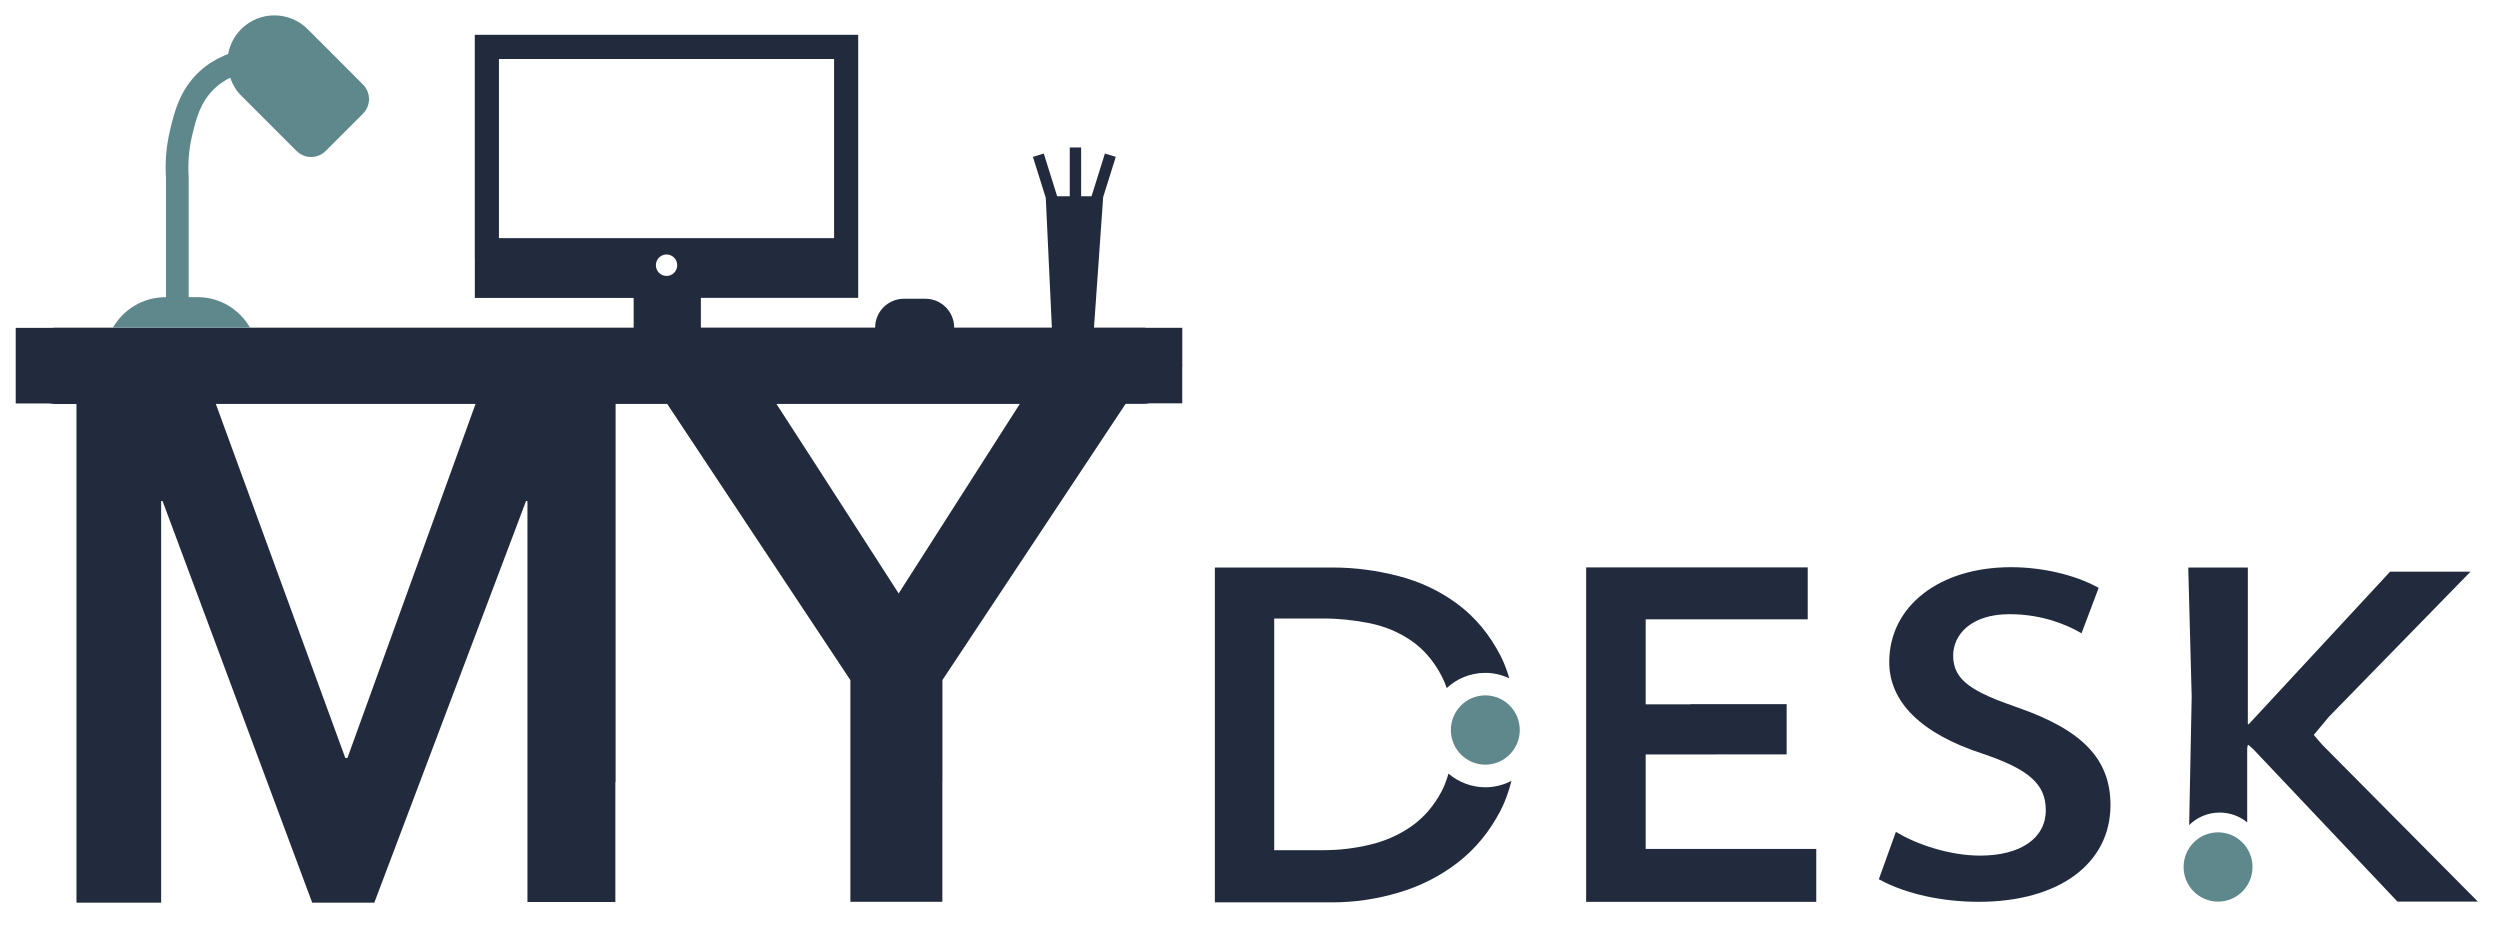 <?xml version="1.0" encoding="utf-8"?>
<!-- Generator: Adobe Illustrator 24.2.1, SVG Export Plug-In . SVG Version: 6.00 Build 0)  -->
<svg version="1.1" id="Layer_1" xmlns="http://www.w3.org/2000/svg" xmlns:xlink="http://www.w3.org/1999/xlink" x="0px" y="0px"
	 viewBox="0 0 386.77 144.24" style="enable-background:new 0 0 386.77 144.24;" xml:space="preserve">
<style type="text/css">
	.st0{fill:#222B3E;}
	.st1{fill:#5E888C;}
</style>
<g>
	<path class="st0" d="M224.09,119.68c-0.28,0.97-0.61,1.89-1.04,2.71c-1.21,2.29-2.78,4.11-4.7,5.45c-1.92,1.34-4.07,2.29-6.44,2.85
		c-2.38,0.56-4.76,0.84-7.14,0.84h-7.64V95.69h7.64c2.38,0,4.76,0.25,7.14,0.73c2.38,0.49,4.52,1.39,6.44,2.71
		c1.92,1.32,3.48,3.15,4.7,5.49c0.29,0.57,0.55,1.18,0.77,1.83c1.57-1.46,3.66-2.35,5.96-2.35c1.33,0,2.59,0.31,3.72,0.84
		c-0.37-1.24-0.8-2.42-1.35-3.49c-1.7-3.29-3.91-5.95-6.63-7.98c-2.72-2.02-5.78-3.48-9.17-4.35c-3.4-0.88-6.77-1.32-10.12-1.32
		h-18.28v51.8h18.28c3.35,0,6.72-0.5,10.12-1.5c3.4-1,6.45-2.55,9.17-4.65c2.72-2.1,4.93-4.78,6.63-8.05
		c0.73-1.41,1.27-2.96,1.69-4.6c-1.22,0.64-2.59,1-4.06,1C227.62,121.79,225.63,120.99,224.09,119.68z"/>
	<path class="st1" d="M224.46,112.94c0,2.96,2.39,5.36,5.33,5.36c2.94,0,5.33-2.4,5.33-5.36c0-2.96-2.39-5.36-5.33-5.36
		C226.85,107.58,224.46,109.98,224.46,112.94z"/>
</g>
<polygon class="st0" points="254.6,131.34 254.6,116.72 265.5,116.72 265.49,116.71 276.41,116.71 276.41,108.94 261.54,108.94 
	261.54,108.97 254.6,108.97 254.6,95.82 279.67,95.82 279.67,87.78 245.39,87.78 245.39,139.53 280.99,139.53 280.99,131.34 "/>
<path class="st0" d="M312.2,109.48c-6.94-2.41-10.03-4.15-10.03-8.05c0-3.19,2.7-6.41,8.72-6.41c5.22,0,9.04,1.76,10.86,2.8
	l0.28,0.16l2.65-7.03l-0.22-0.12c-3.56-1.93-8.55-3.08-13.35-3.08c-11.09,0-18.83,6.04-18.83,14.68c0,6.2,4.98,11.09,14.41,14.16
	c7.24,2.44,9.81,4.73,9.81,8.76c0,4.33-3.9,7.02-10.16,7.02c-4.74,0-9.82-1.76-12.74-3.51l-0.29-0.17l-2.64,7.34l0.21,0.11
	c4,2.15,9.56,3.38,15.24,3.38c12.39,0,20.39-5.88,20.39-14.99C326.5,117.48,322.22,112.97,312.2,109.48z"/>
<path class="st1" d="M337.82,134.13c0,2.96,2.39,5.36,5.33,5.36c2.94,0,5.33-2.4,5.33-5.36c0-2.96-2.39-5.36-5.33-5.36
	C340.21,128.77,337.82,131.17,337.82,134.13z"/>
<path class="st0" d="M359.25,115.2l-1.29-1.5l2.34-2.81l21.91-22.45h-12.44l-21.87,23.6h-0.14V87.8h-9.22l0.53,19.98l-0.39,19.86
	c1.22-1.19,2.88-1.93,4.72-1.93c1.62,0,3.1,0.57,4.26,1.52v-11.45l0.09-0.52h0.13l0.79,0.72l22.24,23.51h12.44L359.25,115.2z"/>
<path class="st0" d="M182.91,56.38v-5.67h-5.61c-0.09,0-0.18-0.03-0.27-0.03h-7.78l1.42-20.2l1.95-6.21l-1.68-0.52l-2.07,6.61h-1.61
	v-7.55h-1.76v7.55h-1.95l-2.07-6.61l-1.68,0.52l1.99,6.34l0.94,20.07h-15.11c0-2.46-1.99-4.46-4.46-4.46h-3.31
	c-2.46,0-4.46,1.99-4.46,4.46h-26.96v-4.6h24.34v-6.24h0V5.4h-0.06V5.38H73.47V5.4h-0.02v34.45h0.01v6.24h24.57v4.6H8.44
	c-0.09,0-0.18,0.02-0.27,0.03H2.43v11.7h5.23c0.26,0.04,0.52,0.08,0.79,0.08h3.38v77.15h13.1V77.52h0.22l23.15,62.13h9.61
	l23.47-62.13h0.22v43.39c0,0,0,0,0,0v18.64h13.6v-18.57c0.01,0.01,0.03,0.02,0.04,0.02V62.49h7.98l28.34,42.73v8.85h0v25.45h14.23
	v-18.64c0,0,0,0,0.01,0v-15.67l28.34-42.73h2.88c0.27,0,0.53-0.04,0.79-0.08h5.09v-5.62c0-0.07,0.02-0.13,0.02-0.2
	S182.91,56.45,182.91,56.38z M53.75,117.26h-0.33L33.39,62.49h9.55H71.8h1.77L53.75,117.26z M77.19,36.84V9.13h51.85v27.71H77.19z
	 M103.12,42.69c-0.91,0-1.65-0.74-1.65-1.66c0-0.92,0.74-1.66,1.65-1.66c0.91,0,1.65,0.74,1.65,1.66
	C104.77,41.94,104.04,42.69,103.12,42.69z M139.03,91.81c0,0-13.97-21.73-18.91-29.32h37.65C152.91,70.08,139.03,91.81,139.03,91.81
	z"/>
<path class="st1" d="M38.68,50.68c-1.63-2.8-4.63-4.71-8.11-4.71h-1.38V27.44c-0.14-2.28,0.04-4.45,0.55-6.54
	c0.61-2.53,1.25-5.15,3.52-7.27c0.75-0.69,1.55-1.21,2.35-1.61c0.35,1.01,0.9,1.97,1.71,2.78l8.55,8.55c1.25,1.25,3.27,1.25,4.52,0
	l5.76-5.76c1.25-1.25,1.25-3.27,0-4.52L47.6,4.51c-2.84-2.84-7.45-2.84-10.29,0c-1.09,1.09-1.75,2.43-2.01,3.84
	c-1.67,0.65-3.19,1.54-4.44,2.71c-3.05,2.84-3.88,6.26-4.54,9.02c-0.59,2.44-0.81,4.95-0.64,7.48l0,18.42h-0.11
	c-3.48,0-6.48,1.91-8.11,4.71H38.68z"/>
</svg>
